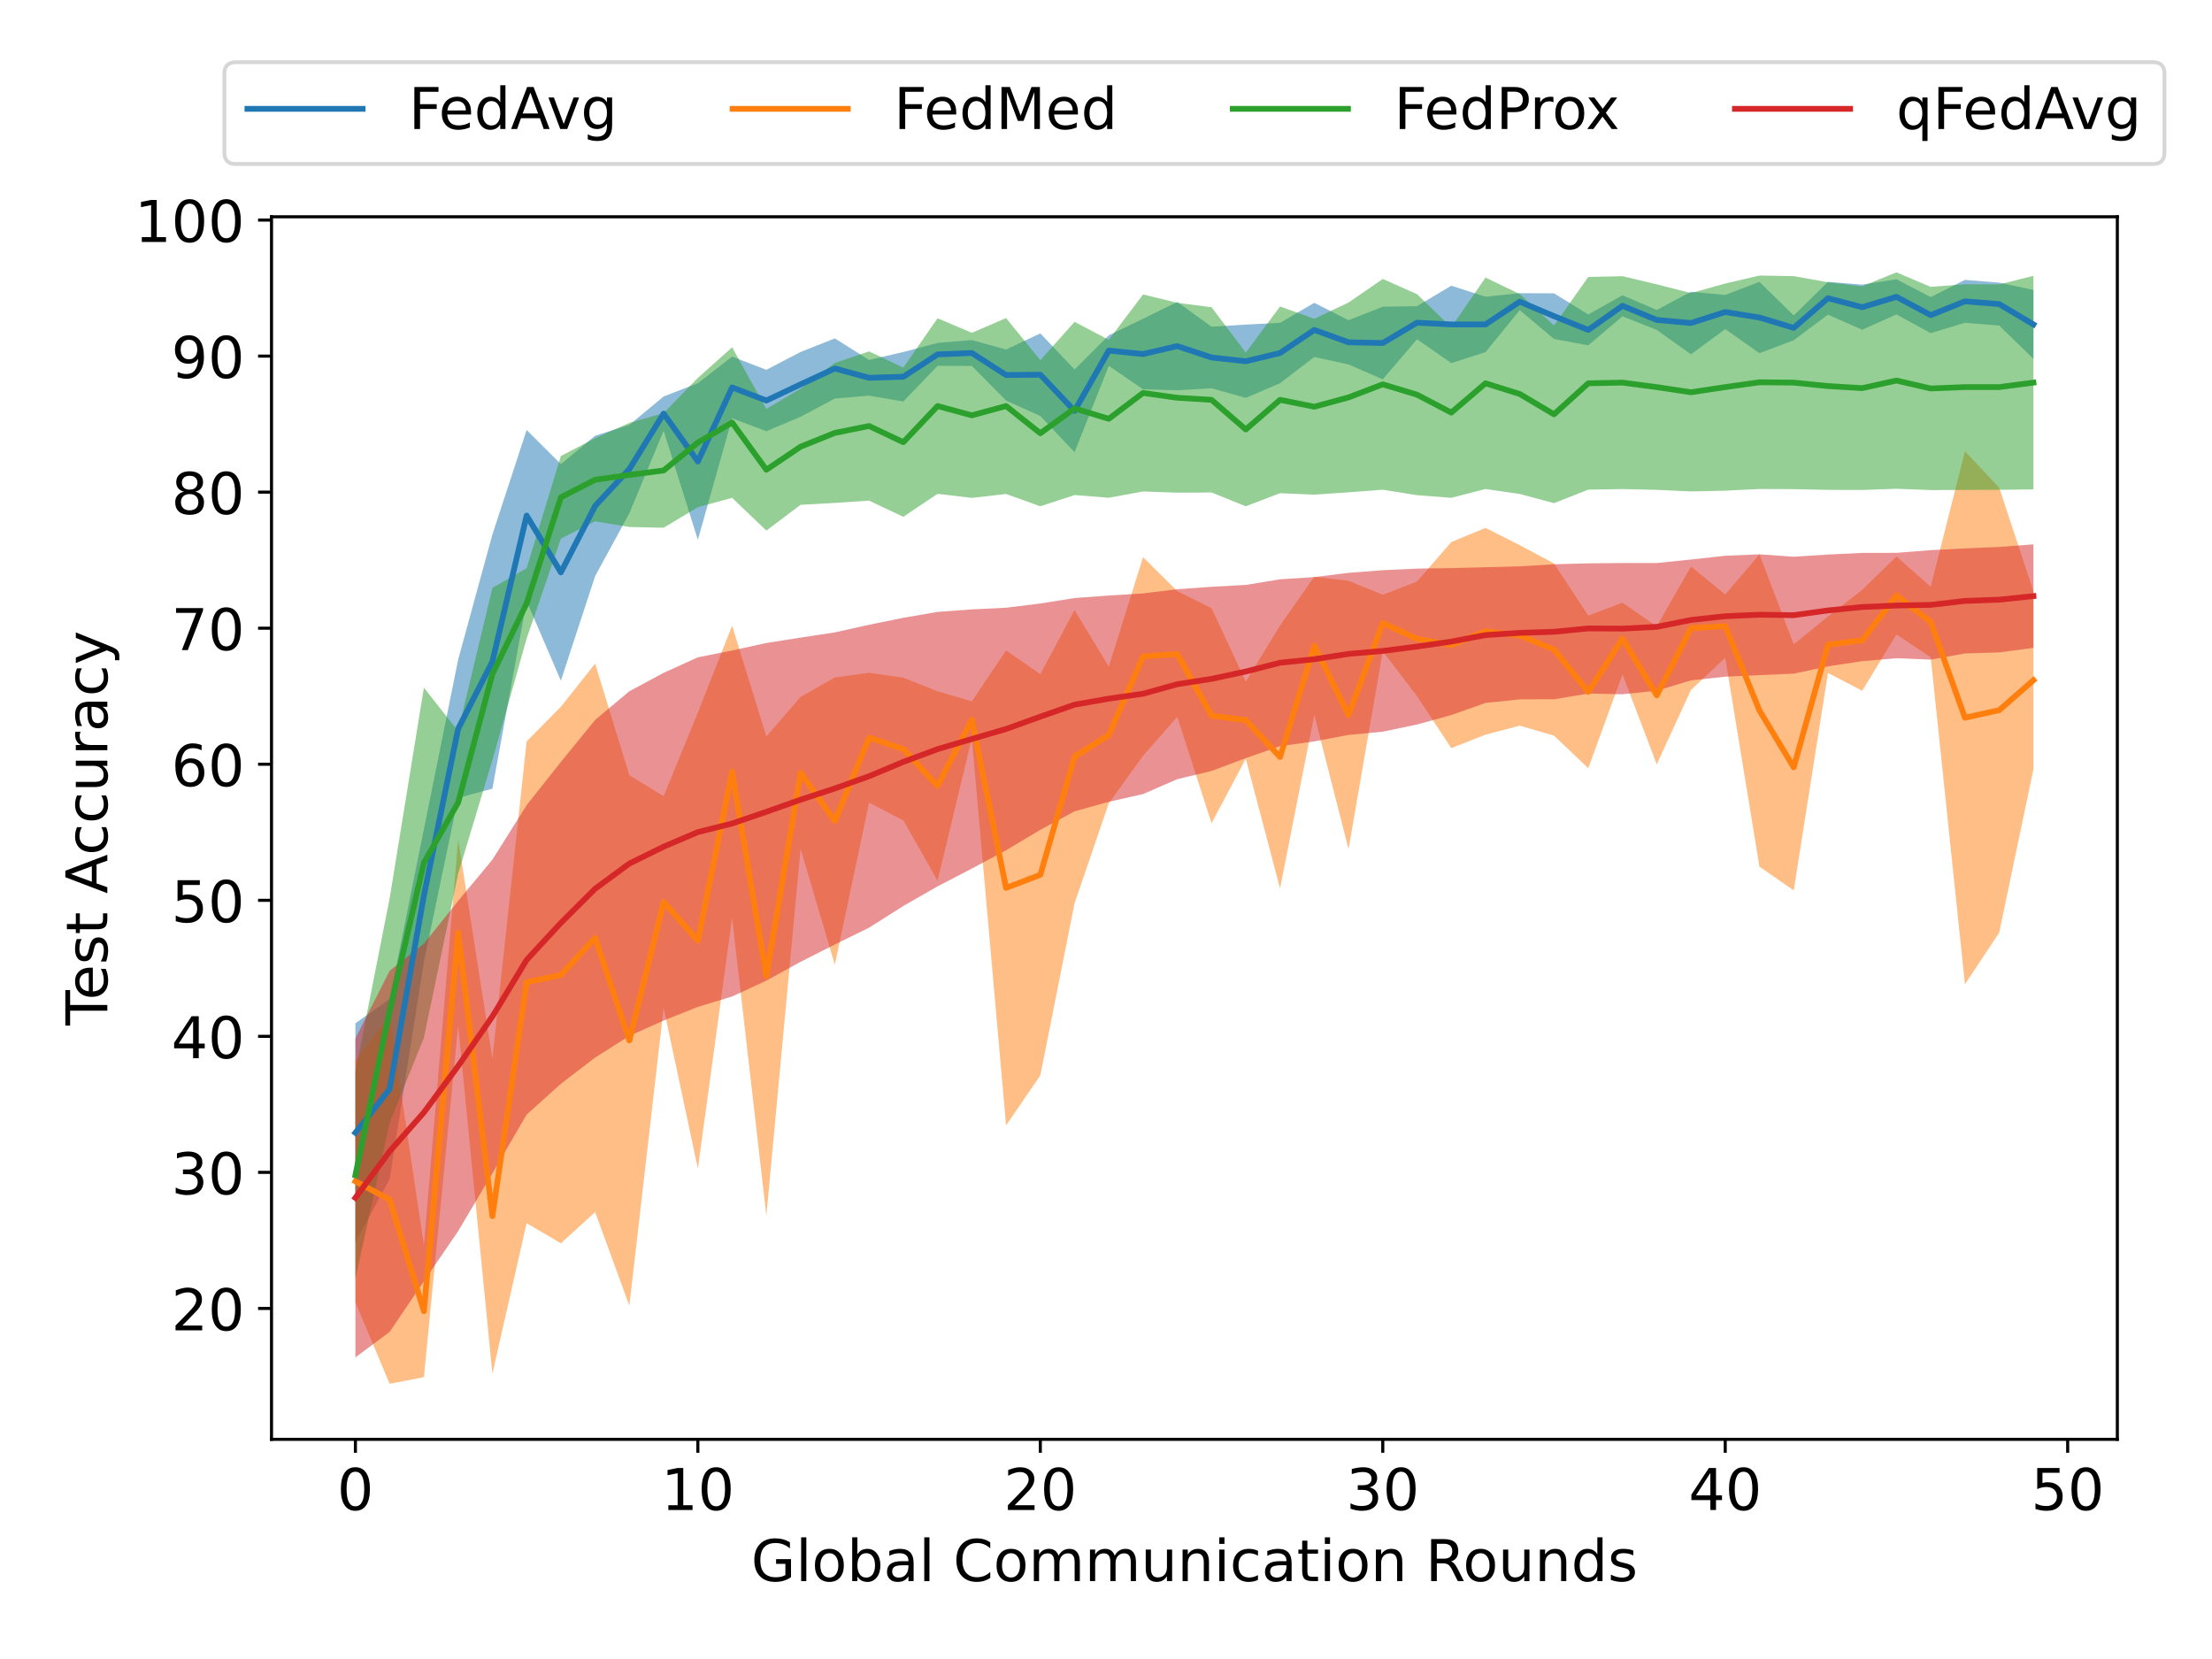 <?xml version="1.0" encoding="utf-8" standalone="no"?>
<!DOCTYPE svg PUBLIC "-//W3C//DTD SVG 1.1//EN"
  "http://www.w3.org/Graphics/SVG/1.1/DTD/svg11.dtd">
<!-- Created with matplotlib (https://matplotlib.org/) -->
<svg height="432pt" version="1.1" viewBox="0 0 576 432" width="576pt" xmlns="http://www.w3.org/2000/svg" xmlns:xlink="http://www.w3.org/1999/xlink">
 <defs>
  <style type="text/css">
*{stroke-linecap:butt;stroke-linejoin:round;}
  </style>
 </defs>
 <g id="figure_1">
  <g id="patch_1">
   <path d="M 0 432 
L 576 432 
L 576 0 
L 0 0 
z
" style="fill:#ffffff;"/>
  </g>
  <g id="axes_1">
   <g id="patch_2">
    <path d="M 70.7 374.8 
L 551.35 374.8 
L 551.35 56.448 
L 70.7 56.448 
z
" style="fill:#ffffff;"/>
   </g>
   <g id="PolyCollection_1">
    <path clip-path="url(#pb32985b44e)" d="M 92.548 266.452 
L 92.548 323.493 
L 101.465 307.031 
L 110.383 250.454 
L 119.3 207.761 
L 128.217 205.367 
L 137.135 156.531 
L 146.052 177.245 
L 154.97 150.021 
L 163.887 133.65 
L 172.805 112.167 
L 181.722 140.565 
L 190.64 108.922 
L 199.557 112.29 
L 208.474 108.517 
L 217.392 103.792 
L 226.309 103.025 
L 235.227 104.557 
L 244.144 95.266 
L 253.062 95.292 
L 261.979 104.305 
L 270.897 108.33 
L 279.814 117.762 
L 288.731 95.267 
L 297.649 101.376 
L 306.566 101.623 
L 315.484 101.099 
L 324.401 103.619 
L 333.319 99.782 
L 342.236 92.969 
L 351.153 94.896 
L 360.071 98.783 
L 368.988 88.334 
L 377.906 94.549 
L 386.823 91.693 
L 395.741 80.764 
L 404.658 88.261 
L 413.576 89.936 
L 422.493 82.373 
L 431.41 85.909 
L 440.328 92.265 
L 449.245 85.701 
L 458.163 91.97 
L 467.08 88.601 
L 475.998 81.929 
L 484.915 85.87 
L 493.833 81.879 
L 502.75 86.744 
L 511.667 84.056 
L 520.585 84.773 
L 529.502 93.452 
L 529.502 75.5 
L 529.502 75.5 
L 520.585 73.595 
L 511.667 72.877 
L 502.75 77.364 
L 493.833 72.722 
L 484.915 74.113 
L 475.998 73.39 
L 467.08 82.144 
L 458.163 73.393 
L 449.245 76.793 
L 440.328 75.969 
L 431.41 80.71 
L 422.493 76.891 
L 413.576 81.886 
L 404.658 76.385 
L 395.741 76.348 
L 386.823 77.258 
L 377.906 74.402 
L 368.988 79.72 
L 360.071 79.854 
L 351.153 83.383 
L 342.236 78.852 
L 333.319 84.058 
L 324.401 84.526 
L 315.484 85.072 
L 306.566 78.628 
L 297.649 83.001 
L 288.731 87.317 
L 279.814 96.212 
L 270.897 86.81 
L 261.979 91.014 
L 253.062 88.547 
L 244.144 89.29 
L 235.227 91.659 
L 226.309 93.729 
L 217.392 88.119 
L 208.474 91.646 
L 199.557 96.303 
L 190.64 92.854 
L 181.722 99.778 
L 172.805 103.242 
L 163.887 110.639 
L 154.97 113.461 
L 146.052 120.856 
L 137.135 111.973 
L 128.217 139.193 
L 119.3 171.776 
L 110.383 215.902 
L 101.465 260.133 
L 92.548 266.452 
z
" style="fill:#1f77b4;fill-opacity:0.5;"/>
   </g>
   <g id="PolyCollection_2">
    <path clip-path="url(#pb32985b44e)" d="M 92.548 276.074 
L 92.548 339.163 
L 101.465 360.329 
L 110.383 358.611 
L 119.3 267.165 
L 128.217 357.716 
L 137.135 318.505 
L 146.052 323.752 
L 154.97 315.621 
L 163.887 339.998 
L 172.805 262.442 
L 181.722 304.299 
L 190.64 239.021 
L 199.557 316.553 
L 208.474 221.045 
L 217.392 251.204 
L 226.309 209.022 
L 235.227 213.64 
L 244.144 229.311 
L 253.062 192.245 
L 261.979 293.05 
L 270.897 280.037 
L 279.814 235.195 
L 288.731 209.174 
L 297.649 196.796 
L 306.566 186.673 
L 315.484 214.362 
L 324.401 197.572 
L 333.319 231.359 
L 342.236 186.14 
L 351.153 221.121 
L 360.071 169.598 
L 368.988 181.286 
L 377.906 194.807 
L 386.823 191.305 
L 395.741 188.96 
L 404.658 191.56 
L 413.576 200.042 
L 422.493 175.6 
L 431.41 199.036 
L 440.328 179.649 
L 449.245 171.288 
L 458.163 225.686 
L 467.08 231.854 
L 475.998 175.241 
L 484.915 179.861 
L 493.833 165.215 
L 502.75 171.154 
L 511.667 256.294 
L 520.585 242.866 
L 529.502 200.283 
L 529.502 153.963 
L 529.502 153.963 
L 520.585 126.985 
L 511.667 117.504 
L 502.75 152.777 
L 493.833 144.905 
L 484.915 153.578 
L 475.998 160.53 
L 467.08 167.773 
L 458.163 144.345 
L 449.245 154.796 
L 440.328 147.511 
L 431.41 163.102 
L 422.493 156.941 
L 413.576 160.303 
L 404.658 146.721 
L 395.741 141.967 
L 386.823 137.47 
L 377.906 141.143 
L 368.988 151.435 
L 360.071 154.872 
L 351.153 151.242 
L 342.236 150.169 
L 333.319 162.887 
L 324.401 177.481 
L 315.484 158.359 
L 306.566 153.94 
L 297.649 145.073 
L 288.731 173.592 
L 279.814 158.872 
L 270.897 175.556 
L 261.979 169.359 
L 253.062 182.629 
L 244.144 180.003 
L 235.227 176.481 
L 226.309 175.179 
L 217.392 176.406 
L 208.474 181.452 
L 199.557 191.777 
L 190.64 162.939 
L 181.722 185.554 
L 172.805 207.321 
L 163.887 201.875 
L 154.97 172.798 
L 146.052 184.039 
L 137.135 193.053 
L 128.217 275.638 
L 119.3 218.563 
L 110.383 324.25 
L 101.465 264.414 
L 92.548 276.074 
z
" style="fill:#ff7f0e;fill-opacity:0.5;"/>
   </g>
   <g id="PolyCollection_3">
    <path clip-path="url(#pb32985b44e)" d="M 92.548 279.095 
L 92.548 332.913 
L 101.465 292.357 
L 110.383 270.241 
L 119.3 227.541 
L 128.217 197.939 
L 137.135 166.28 
L 146.052 140.254 
L 154.97 135.756 
L 163.887 137.221 
L 172.805 137.429 
L 181.722 132.073 
L 190.64 129.634 
L 199.557 138.166 
L 208.474 131.447 
L 217.392 130.962 
L 226.309 130.366 
L 235.227 134.566 
L 244.144 128.592 
L 253.062 129.644 
L 261.979 128.634 
L 270.897 131.835 
L 279.814 128.909 
L 288.731 129.611 
L 297.649 127.979 
L 306.566 128.295 
L 315.484 128.237 
L 324.401 131.832 
L 333.319 128.427 
L 342.236 128.803 
L 351.153 128.2 
L 360.071 127.52 
L 368.988 128.941 
L 377.906 129.633 
L 386.823 127.335 
L 395.741 128.63 
L 404.658 131.02 
L 413.576 127.501 
L 422.493 127.347 
L 431.41 127.558 
L 440.328 127.964 
L 449.245 127.771 
L 458.163 127.332 
L 467.08 127.366 
L 475.998 127.564 
L 484.915 127.591 
L 493.833 127.271 
L 502.75 127.609 
L 511.667 127.585 
L 520.585 127.543 
L 529.502 127.435 
L 529.502 71.83 
L 529.502 71.83 
L 520.585 74.054 
L 511.667 74.012 
L 502.75 74.706 
L 493.833 70.919 
L 484.915 74.545 
L 475.998 73.496 
L 467.08 71.9 
L 458.163 71.754 
L 449.245 73.827 
L 440.328 76.324 
L 431.41 74.039 
L 422.493 71.919 
L 413.576 72.123 
L 404.658 84.748 
L 395.741 76.555 
L 386.823 72.289 
L 377.906 85.238 
L 368.988 76.603 
L 360.071 72.643 
L 351.153 78.779 
L 342.236 83.019 
L 333.319 79.808 
L 324.401 91.829 
L 315.484 79.997 
L 306.566 78.863 
L 297.649 76.668 
L 288.731 88.489 
L 279.814 83.809 
L 270.897 93.799 
L 261.979 82.829 
L 253.062 86.662 
L 244.144 82.871 
L 235.227 95.732 
L 226.309 91.501 
L 217.392 94.493 
L 208.474 101.183 
L 199.557 106.482 
L 190.64 90.439 
L 181.722 98.403 
L 172.805 107.577 
L 163.887 110.118 
L 154.97 114.094 
L 146.052 118.744 
L 137.135 147.965 
L 128.217 153.078 
L 119.3 190.383 
L 110.383 179.074 
L 101.465 233.91 
L 92.548 279.095 
z
" style="fill:#2ca02c;fill-opacity:0.5;"/>
   </g>
   <g id="PolyCollection_4">
    <path clip-path="url(#pb32985b44e)" d="M 92.548 270.38 
L 92.548 353.457 
L 101.465 346.814 
L 110.383 333.65 
L 119.3 320.576 
L 128.217 305.523 
L 137.135 290.243 
L 146.052 282.221 
L 154.97 275.385 
L 163.887 269.743 
L 172.805 265.744 
L 181.722 262.191 
L 190.64 259.485 
L 199.557 255.352 
L 208.474 250.448 
L 217.392 245.941 
L 226.309 241.565 
L 235.227 235.906 
L 244.144 230.801 
L 253.062 226.179 
L 261.979 221.399 
L 270.897 216.078 
L 279.814 211.264 
L 288.731 208.784 
L 297.649 206.769 
L 306.566 202.894 
L 315.484 200.751 
L 324.401 197.407 
L 333.319 194.298 
L 342.236 193.056 
L 351.153 191.37 
L 360.071 190.527 
L 368.988 188.66 
L 377.906 186.195 
L 386.823 183.037 
L 395.741 182.108 
L 404.658 182.094 
L 413.576 180.595 
L 422.493 180.783 
L 431.41 179.852 
L 440.328 177.161 
L 449.245 176.213 
L 458.163 175.799 
L 467.08 175.41 
L 475.998 173.519 
L 484.915 172.158 
L 493.833 171.398 
L 502.75 171.761 
L 511.667 170.151 
L 520.585 169.88 
L 529.502 168.708 
L 529.502 141.745 
L 529.502 141.745 
L 520.585 142.429 
L 511.667 142.81 
L 502.75 143.255 
L 493.833 143.958 
L 484.915 143.977 
L 475.998 144.402 
L 467.08 144.977 
L 458.163 144.346 
L 449.245 144.712 
L 440.328 145.705 
L 431.41 146.613 
L 422.493 146.604 
L 413.576 146.693 
L 404.658 146.937 
L 395.741 147.475 
L 386.823 147.708 
L 377.906 147.937 
L 368.988 148.065 
L 360.071 148.479 
L 351.153 149.167 
L 342.236 150.273 
L 333.319 150.845 
L 324.401 152.312 
L 315.484 152.795 
L 306.566 153.43 
L 297.649 154.528 
L 288.731 155.064 
L 279.814 155.73 
L 270.897 157.15 
L 261.979 158.249 
L 253.062 158.684 
L 244.144 159.334 
L 235.227 160.875 
L 226.309 162.684 
L 217.392 164.67 
L 208.474 166.03 
L 199.557 167.431 
L 190.64 169.392 
L 181.722 171.164 
L 172.805 175.206 
L 163.887 179.993 
L 154.97 187.473 
L 146.052 198.407 
L 137.135 209.671 
L 128.217 223.866 
L 119.3 234.59 
L 110.383 245.705 
L 101.465 252.791 
L 92.548 270.38 
z
" style="fill:#d62728;fill-opacity:0.5;"/>
   </g>
   <g id="matplotlib.axis_1">
    <g id="xtick_1">
     <g id="line2d_1">
      <defs>
       <path d="M 0 0 
L 0 3.5 
" id="m20eb59ea09" style="stroke:#000000;stroke-width:0.8;"/>
      </defs>
      <g>
       <use style="stroke:#000000;stroke-width:0.8;" x="92.548" xlink:href="#m20eb59ea09" y="374.8"/>
      </g>
     </g>
     <g id="text_1">
      <!-- 0 -->
      <defs>
       <path d="M 31.781 66.406 
Q 24.172 66.406 20.328 58.906 
Q 16.5 51.422 16.5 36.375 
Q 16.5 21.391 20.328 13.891 
Q 24.172 6.391 31.781 6.391 
Q 39.453 6.391 43.281 13.891 
Q 47.125 21.391 47.125 36.375 
Q 47.125 51.422 43.281 58.906 
Q 39.453 66.406 31.781 66.406 
z
M 31.781 74.219 
Q 44.047 74.219 50.516 64.516 
Q 56.984 54.828 56.984 36.375 
Q 56.984 17.969 50.516 8.266 
Q 44.047 -1.422 31.781 -1.422 
Q 19.531 -1.422 13.062 8.266 
Q 6.594 17.969 6.594 36.375 
Q 6.594 54.828 13.062 64.516 
Q 19.531 74.219 31.781 74.219 
z
" id="DejaVuSans-48"/>
      </defs>
      <g transform="translate(87.776 393.198)scale(0.15 -0.15)">
       <use xlink:href="#DejaVuSans-48"/>
      </g>
     </g>
    </g>
    <g id="xtick_2">
     <g id="line2d_2">
      <g>
       <use style="stroke:#000000;stroke-width:0.8;" x="181.722" xlink:href="#m20eb59ea09" y="374.8"/>
      </g>
     </g>
     <g id="text_2">
      <!-- 10 -->
      <defs>
       <path d="M 12.406 8.297 
L 28.516 8.297 
L 28.516 63.922 
L 10.984 60.406 
L 10.984 69.391 
L 28.422 72.906 
L 38.281 72.906 
L 38.281 8.297 
L 54.391 8.297 
L 54.391 0 
L 12.406 0 
z
" id="DejaVuSans-49"/>
      </defs>
      <g transform="translate(172.178 393.198)scale(0.15 -0.15)">
       <use xlink:href="#DejaVuSans-49"/>
       <use x="63.623" xlink:href="#DejaVuSans-48"/>
      </g>
     </g>
    </g>
    <g id="xtick_3">
     <g id="line2d_3">
      <g>
       <use style="stroke:#000000;stroke-width:0.8;" x="270.897" xlink:href="#m20eb59ea09" y="374.8"/>
      </g>
     </g>
     <g id="text_3">
      <!-- 20 -->
      <defs>
       <path d="M 19.188 8.297 
L 53.609 8.297 
L 53.609 0 
L 7.328 0 
L 7.328 8.297 
Q 12.938 14.109 22.625 23.891 
Q 32.328 33.688 34.812 36.531 
Q 39.547 41.844 41.422 45.531 
Q 43.312 49.219 43.312 52.781 
Q 43.312 58.594 39.234 62.25 
Q 35.156 65.922 28.609 65.922 
Q 23.969 65.922 18.812 64.312 
Q 13.672 62.703 7.812 59.422 
L 7.812 69.391 
Q 13.766 71.781 18.938 73 
Q 24.125 74.219 28.422 74.219 
Q 39.75 74.219 46.484 68.547 
Q 53.219 62.891 53.219 53.422 
Q 53.219 48.922 51.531 44.891 
Q 49.859 40.875 45.406 35.406 
Q 44.188 33.984 37.641 27.219 
Q 31.109 20.453 19.188 8.297 
z
" id="DejaVuSans-50"/>
      </defs>
      <g transform="translate(261.353 393.198)scale(0.15 -0.15)">
       <use xlink:href="#DejaVuSans-50"/>
       <use x="63.623" xlink:href="#DejaVuSans-48"/>
      </g>
     </g>
    </g>
    <g id="xtick_4">
     <g id="line2d_4">
      <g>
       <use style="stroke:#000000;stroke-width:0.8;" x="360.071" xlink:href="#m20eb59ea09" y="374.8"/>
      </g>
     </g>
     <g id="text_4">
      <!-- 30 -->
      <defs>
       <path d="M 40.578 39.312 
Q 47.656 37.797 51.625 33 
Q 55.609 28.219 55.609 21.188 
Q 55.609 10.406 48.188 4.484 
Q 40.766 -1.422 27.094 -1.422 
Q 22.516 -1.422 17.656 -0.516 
Q 12.797 0.391 7.625 2.203 
L 7.625 11.719 
Q 11.719 9.328 16.594 8.109 
Q 21.484 6.891 26.812 6.891 
Q 36.078 6.891 40.938 10.547 
Q 45.797 14.203 45.797 21.188 
Q 45.797 27.641 41.281 31.266 
Q 36.766 34.906 28.719 34.906 
L 20.219 34.906 
L 20.219 43.016 
L 29.109 43.016 
Q 36.375 43.016 40.234 45.922 
Q 44.094 48.828 44.094 54.297 
Q 44.094 59.906 40.109 62.906 
Q 36.141 65.922 28.719 65.922 
Q 24.656 65.922 20.016 65.031 
Q 15.375 64.156 9.812 62.312 
L 9.812 71.094 
Q 15.438 72.656 20.344 73.438 
Q 25.25 74.219 29.594 74.219 
Q 40.828 74.219 47.359 69.109 
Q 53.906 64.016 53.906 55.328 
Q 53.906 49.266 50.438 45.094 
Q 46.969 40.922 40.578 39.312 
z
" id="DejaVuSans-51"/>
      </defs>
      <g transform="translate(350.527 393.198)scale(0.15 -0.15)">
       <use xlink:href="#DejaVuSans-51"/>
       <use x="63.623" xlink:href="#DejaVuSans-48"/>
      </g>
     </g>
    </g>
    <g id="xtick_5">
     <g id="line2d_5">
      <g>
       <use style="stroke:#000000;stroke-width:0.8;" x="449.245" xlink:href="#m20eb59ea09" y="374.8"/>
      </g>
     </g>
     <g id="text_5">
      <!-- 40 -->
      <defs>
       <path d="M 37.797 64.312 
L 12.891 25.391 
L 37.797 25.391 
z
M 35.203 72.906 
L 47.609 72.906 
L 47.609 25.391 
L 58.016 25.391 
L 58.016 17.188 
L 47.609 17.188 
L 47.609 0 
L 37.797 0 
L 37.797 17.188 
L 4.891 17.188 
L 4.891 26.703 
z
" id="DejaVuSans-52"/>
      </defs>
      <g transform="translate(439.702 393.198)scale(0.15 -0.15)">
       <use xlink:href="#DejaVuSans-52"/>
       <use x="63.623" xlink:href="#DejaVuSans-48"/>
      </g>
     </g>
    </g>
    <g id="xtick_6">
     <g id="line2d_6">
      <g>
       <use style="stroke:#000000;stroke-width:0.8;" x="538.42" xlink:href="#m20eb59ea09" y="374.8"/>
      </g>
     </g>
     <g id="text_6">
      <!-- 50 -->
      <defs>
       <path d="M 10.797 72.906 
L 49.516 72.906 
L 49.516 64.594 
L 19.828 64.594 
L 19.828 46.734 
Q 21.969 47.469 24.109 47.828 
Q 26.266 48.188 28.422 48.188 
Q 40.625 48.188 47.75 41.5 
Q 54.891 34.812 54.891 23.391 
Q 54.891 11.625 47.562 5.094 
Q 40.234 -1.422 26.906 -1.422 
Q 22.312 -1.422 17.547 -0.641 
Q 12.797 0.141 7.719 1.703 
L 7.719 11.625 
Q 12.109 9.234 16.797 8.062 
Q 21.484 6.891 26.703 6.891 
Q 35.156 6.891 40.078 11.328 
Q 45.016 15.766 45.016 23.391 
Q 45.016 31 40.078 35.438 
Q 35.156 39.891 26.703 39.891 
Q 22.75 39.891 18.812 39.016 
Q 14.891 38.141 10.797 36.281 
z
" id="DejaVuSans-53"/>
      </defs>
      <g transform="translate(528.876 393.198)scale(0.15 -0.15)">
       <use xlink:href="#DejaVuSans-53"/>
       <use x="63.623" xlink:href="#DejaVuSans-48"/>
      </g>
     </g>
    </g>
    <g id="text_7">
     <!-- Global Communication Rounds -->
     <defs>
      <path d="M 59.516 10.406 
L 59.516 29.984 
L 43.406 29.984 
L 43.406 38.094 
L 69.281 38.094 
L 69.281 6.781 
Q 63.578 2.734 56.688 0.656 
Q 49.812 -1.422 42 -1.422 
Q 24.906 -1.422 15.25 8.562 
Q 5.609 18.562 5.609 36.375 
Q 5.609 54.25 15.25 64.234 
Q 24.906 74.219 42 74.219 
Q 49.125 74.219 55.547 72.453 
Q 61.969 70.703 67.391 67.281 
L 67.391 56.781 
Q 61.922 61.422 55.766 63.766 
Q 49.609 66.109 42.828 66.109 
Q 29.438 66.109 22.719 58.641 
Q 16.016 51.172 16.016 36.375 
Q 16.016 21.625 22.719 14.156 
Q 29.438 6.688 42.828 6.688 
Q 48.047 6.688 52.141 7.594 
Q 56.25 8.5 59.516 10.406 
z
" id="DejaVuSans-71"/>
      <path d="M 9.422 75.984 
L 18.406 75.984 
L 18.406 0 
L 9.422 0 
z
" id="DejaVuSans-108"/>
      <path d="M 30.609 48.391 
Q 23.391 48.391 19.188 42.75 
Q 14.984 37.109 14.984 27.297 
Q 14.984 17.484 19.156 11.844 
Q 23.344 6.203 30.609 6.203 
Q 37.797 6.203 41.984 11.859 
Q 46.188 17.531 46.188 27.297 
Q 46.188 37.016 41.984 42.703 
Q 37.797 48.391 30.609 48.391 
z
M 30.609 56 
Q 42.328 56 49.016 48.375 
Q 55.719 40.766 55.719 27.297 
Q 55.719 13.875 49.016 6.219 
Q 42.328 -1.422 30.609 -1.422 
Q 18.844 -1.422 12.172 6.219 
Q 5.516 13.875 5.516 27.297 
Q 5.516 40.766 12.172 48.375 
Q 18.844 56 30.609 56 
z
" id="DejaVuSans-111"/>
      <path d="M 48.688 27.297 
Q 48.688 37.203 44.609 42.844 
Q 40.531 48.484 33.406 48.484 
Q 26.266 48.484 22.188 42.844 
Q 18.109 37.203 18.109 27.297 
Q 18.109 17.391 22.188 11.75 
Q 26.266 6.109 33.406 6.109 
Q 40.531 6.109 44.609 11.75 
Q 48.688 17.391 48.688 27.297 
z
M 18.109 46.391 
Q 20.953 51.266 25.266 53.625 
Q 29.594 56 35.594 56 
Q 45.562 56 51.781 48.094 
Q 58.016 40.188 58.016 27.297 
Q 58.016 14.406 51.781 6.484 
Q 45.562 -1.422 35.594 -1.422 
Q 29.594 -1.422 25.266 0.953 
Q 20.953 3.328 18.109 8.203 
L 18.109 0 
L 9.078 0 
L 9.078 75.984 
L 18.109 75.984 
z
" id="DejaVuSans-98"/>
      <path d="M 34.281 27.484 
Q 23.391 27.484 19.188 25 
Q 14.984 22.516 14.984 16.5 
Q 14.984 11.719 18.141 8.906 
Q 21.297 6.109 26.703 6.109 
Q 34.188 6.109 38.703 11.406 
Q 43.219 16.703 43.219 25.484 
L 43.219 27.484 
z
M 52.203 31.203 
L 52.203 0 
L 43.219 0 
L 43.219 8.297 
Q 40.141 3.328 35.547 0.953 
Q 30.953 -1.422 24.312 -1.422 
Q 15.922 -1.422 10.953 3.297 
Q 6 8.016 6 15.922 
Q 6 25.141 12.172 29.828 
Q 18.359 34.516 30.609 34.516 
L 43.219 34.516 
L 43.219 35.406 
Q 43.219 41.609 39.141 45 
Q 35.062 48.391 27.688 48.391 
Q 23 48.391 18.547 47.266 
Q 14.109 46.141 10.016 43.891 
L 10.016 52.203 
Q 14.938 54.109 19.578 55.047 
Q 24.219 56 28.609 56 
Q 40.484 56 46.344 49.844 
Q 52.203 43.703 52.203 31.203 
z
" id="DejaVuSans-97"/>
      <path id="DejaVuSans-32"/>
      <path d="M 64.406 67.281 
L 64.406 56.891 
Q 59.422 61.531 53.781 63.812 
Q 48.141 66.109 41.797 66.109 
Q 29.297 66.109 22.656 58.469 
Q 16.016 50.828 16.016 36.375 
Q 16.016 21.969 22.656 14.328 
Q 29.297 6.688 41.797 6.688 
Q 48.141 6.688 53.781 8.984 
Q 59.422 11.281 64.406 15.922 
L 64.406 5.609 
Q 59.234 2.094 53.438 0.328 
Q 47.656 -1.422 41.219 -1.422 
Q 24.656 -1.422 15.125 8.703 
Q 5.609 18.844 5.609 36.375 
Q 5.609 53.953 15.125 64.078 
Q 24.656 74.219 41.219 74.219 
Q 47.75 74.219 53.531 72.484 
Q 59.328 70.75 64.406 67.281 
z
" id="DejaVuSans-67"/>
      <path d="M 52 44.188 
Q 55.375 50.25 60.062 53.125 
Q 64.75 56 71.094 56 
Q 79.641 56 84.281 50.016 
Q 88.922 44.047 88.922 33.016 
L 88.922 0 
L 79.891 0 
L 79.891 32.719 
Q 79.891 40.578 77.094 44.375 
Q 74.312 48.188 68.609 48.188 
Q 61.625 48.188 57.562 43.547 
Q 53.516 38.922 53.516 30.906 
L 53.516 0 
L 44.484 0 
L 44.484 32.719 
Q 44.484 40.625 41.703 44.406 
Q 38.922 48.188 33.109 48.188 
Q 26.219 48.188 22.156 43.531 
Q 18.109 38.875 18.109 30.906 
L 18.109 0 
L 9.078 0 
L 9.078 54.688 
L 18.109 54.688 
L 18.109 46.188 
Q 21.188 51.219 25.484 53.609 
Q 29.781 56 35.688 56 
Q 41.656 56 45.828 52.969 
Q 50 49.953 52 44.188 
z
" id="DejaVuSans-109"/>
      <path d="M 8.5 21.578 
L 8.5 54.688 
L 17.484 54.688 
L 17.484 21.922 
Q 17.484 14.156 20.5 10.266 
Q 23.531 6.391 29.594 6.391 
Q 36.859 6.391 41.078 11.031 
Q 45.312 15.672 45.312 23.688 
L 45.312 54.688 
L 54.297 54.688 
L 54.297 0 
L 45.312 0 
L 45.312 8.406 
Q 42.047 3.422 37.719 1 
Q 33.406 -1.422 27.688 -1.422 
Q 18.266 -1.422 13.375 4.438 
Q 8.5 10.297 8.5 21.578 
z
M 31.109 56 
z
" id="DejaVuSans-117"/>
      <path d="M 54.891 33.016 
L 54.891 0 
L 45.906 0 
L 45.906 32.719 
Q 45.906 40.484 42.875 44.328 
Q 39.844 48.188 33.797 48.188 
Q 26.516 48.188 22.312 43.547 
Q 18.109 38.922 18.109 30.906 
L 18.109 0 
L 9.078 0 
L 9.078 54.688 
L 18.109 54.688 
L 18.109 46.188 
Q 21.344 51.125 25.703 53.562 
Q 30.078 56 35.797 56 
Q 45.219 56 50.047 50.172 
Q 54.891 44.344 54.891 33.016 
z
" id="DejaVuSans-110"/>
      <path d="M 9.422 54.688 
L 18.406 54.688 
L 18.406 0 
L 9.422 0 
z
M 9.422 75.984 
L 18.406 75.984 
L 18.406 64.594 
L 9.422 64.594 
z
" id="DejaVuSans-105"/>
      <path d="M 48.781 52.594 
L 48.781 44.188 
Q 44.969 46.297 41.141 47.344 
Q 37.312 48.391 33.406 48.391 
Q 24.656 48.391 19.812 42.844 
Q 14.984 37.312 14.984 27.297 
Q 14.984 17.281 19.812 11.734 
Q 24.656 6.203 33.406 6.203 
Q 37.312 6.203 41.141 7.25 
Q 44.969 8.297 48.781 10.406 
L 48.781 2.094 
Q 45.016 0.344 40.984 -0.531 
Q 36.969 -1.422 32.422 -1.422 
Q 20.062 -1.422 12.781 6.344 
Q 5.516 14.109 5.516 27.297 
Q 5.516 40.672 12.859 48.328 
Q 20.219 56 33.016 56 
Q 37.156 56 41.109 55.141 
Q 45.062 54.297 48.781 52.594 
z
" id="DejaVuSans-99"/>
      <path d="M 18.312 70.219 
L 18.312 54.688 
L 36.812 54.688 
L 36.812 47.703 
L 18.312 47.703 
L 18.312 18.016 
Q 18.312 11.328 20.141 9.422 
Q 21.969 7.516 27.594 7.516 
L 36.812 7.516 
L 36.812 0 
L 27.594 0 
Q 17.188 0 13.234 3.875 
Q 9.281 7.766 9.281 18.016 
L 9.281 47.703 
L 2.688 47.703 
L 2.688 54.688 
L 9.281 54.688 
L 9.281 70.219 
z
" id="DejaVuSans-116"/>
      <path d="M 44.391 34.188 
Q 47.562 33.109 50.562 29.594 
Q 53.562 26.078 56.594 19.922 
L 66.609 0 
L 56 0 
L 46.688 18.703 
Q 43.062 26.031 39.672 28.422 
Q 36.281 30.812 30.422 30.812 
L 19.672 30.812 
L 19.672 0 
L 9.812 0 
L 9.812 72.906 
L 32.078 72.906 
Q 44.578 72.906 50.734 67.672 
Q 56.891 62.453 56.891 51.906 
Q 56.891 45.016 53.688 40.469 
Q 50.484 35.938 44.391 34.188 
z
M 19.672 64.797 
L 19.672 38.922 
L 32.078 38.922 
Q 39.203 38.922 42.844 42.219 
Q 46.484 45.516 46.484 51.906 
Q 46.484 58.297 42.844 61.547 
Q 39.203 64.797 32.078 64.797 
z
" id="DejaVuSans-82"/>
      <path d="M 45.406 46.391 
L 45.406 75.984 
L 54.391 75.984 
L 54.391 0 
L 45.406 0 
L 45.406 8.203 
Q 42.578 3.328 38.25 0.953 
Q 33.938 -1.422 27.875 -1.422 
Q 17.969 -1.422 11.734 6.484 
Q 5.516 14.406 5.516 27.297 
Q 5.516 40.188 11.734 48.094 
Q 17.969 56 27.875 56 
Q 33.938 56 38.25 53.625 
Q 42.578 51.266 45.406 46.391 
z
M 14.797 27.297 
Q 14.797 17.391 18.875 11.75 
Q 22.953 6.109 30.078 6.109 
Q 37.203 6.109 41.297 11.75 
Q 45.406 17.391 45.406 27.297 
Q 45.406 37.203 41.297 42.844 
Q 37.203 48.484 30.078 48.484 
Q 22.953 48.484 18.875 42.844 
Q 14.797 37.203 14.797 27.297 
z
" id="DejaVuSans-100"/>
      <path d="M 44.281 53.078 
L 44.281 44.578 
Q 40.484 46.531 36.375 47.5 
Q 32.281 48.484 27.875 48.484 
Q 21.188 48.484 17.844 46.438 
Q 14.5 44.391 14.5 40.281 
Q 14.5 37.156 16.891 35.375 
Q 19.281 33.594 26.516 31.984 
L 29.594 31.297 
Q 39.156 29.25 43.188 25.516 
Q 47.219 21.781 47.219 15.094 
Q 47.219 7.469 41.188 3.016 
Q 35.156 -1.422 24.609 -1.422 
Q 20.219 -1.422 15.453 -0.562 
Q 10.688 0.297 5.422 2 
L 5.422 11.281 
Q 10.406 8.688 15.234 7.391 
Q 20.062 6.109 24.812 6.109 
Q 31.156 6.109 34.562 8.281 
Q 37.984 10.453 37.984 14.406 
Q 37.984 18.062 35.516 20.016 
Q 33.062 21.969 24.703 23.781 
L 21.578 24.516 
Q 13.234 26.266 9.516 29.906 
Q 5.812 33.547 5.812 39.891 
Q 5.812 47.609 11.281 51.797 
Q 16.75 56 26.812 56 
Q 31.781 56 36.172 55.266 
Q 40.578 54.547 44.281 53.078 
z
" id="DejaVuSans-115"/>
     </defs>
     <g transform="translate(195.582 411.715)scale(0.15 -0.15)">
      <use xlink:href="#DejaVuSans-71"/>
      <use x="77.49" xlink:href="#DejaVuSans-108"/>
      <use x="105.273" xlink:href="#DejaVuSans-111"/>
      <use x="166.455" xlink:href="#DejaVuSans-98"/>
      <use x="229.932" xlink:href="#DejaVuSans-97"/>
      <use x="291.211" xlink:href="#DejaVuSans-108"/>
      <use x="318.994" xlink:href="#DejaVuSans-32"/>
      <use x="350.781" xlink:href="#DejaVuSans-67"/>
      <use x="420.605" xlink:href="#DejaVuSans-111"/>
      <use x="481.787" xlink:href="#DejaVuSans-109"/>
      <use x="579.199" xlink:href="#DejaVuSans-109"/>
      <use x="676.611" xlink:href="#DejaVuSans-117"/>
      <use x="739.99" xlink:href="#DejaVuSans-110"/>
      <use x="803.369" xlink:href="#DejaVuSans-105"/>
      <use x="831.152" xlink:href="#DejaVuSans-99"/>
      <use x="886.133" xlink:href="#DejaVuSans-97"/>
      <use x="947.412" xlink:href="#DejaVuSans-116"/>
      <use x="986.621" xlink:href="#DejaVuSans-105"/>
      <use x="1014.404" xlink:href="#DejaVuSans-111"/>
      <use x="1075.586" xlink:href="#DejaVuSans-110"/>
      <use x="1138.965" xlink:href="#DejaVuSans-32"/>
      <use x="1170.752" xlink:href="#DejaVuSans-82"/>
      <use x="1235.734" xlink:href="#DejaVuSans-111"/>
      <use x="1296.916" xlink:href="#DejaVuSans-117"/>
      <use x="1360.295" xlink:href="#DejaVuSans-110"/>
      <use x="1423.674" xlink:href="#DejaVuSans-100"/>
      <use x="1487.15" xlink:href="#DejaVuSans-115"/>
     </g>
    </g>
   </g>
   <g id="matplotlib.axis_2">
    <g id="ytick_1">
     <g id="line2d_7">
      <defs>
       <path d="M 0 0 
L -3.5 0 
" id="m42c178076d" style="stroke:#000000;stroke-width:0.8;"/>
      </defs>
      <g>
       <use style="stroke:#000000;stroke-width:0.8;" x="70.7" xlink:href="#m42c178076d" y="340.713"/>
      </g>
     </g>
     <g id="text_8">
      <!-- 20 -->
      <g transform="translate(44.612 346.412)scale(0.15 -0.15)">
       <use xlink:href="#DejaVuSans-50"/>
       <use x="63.623" xlink:href="#DejaVuSans-48"/>
      </g>
     </g>
    </g>
    <g id="ytick_2">
     <g id="line2d_8">
      <g>
       <use style="stroke:#000000;stroke-width:0.8;" x="70.7" xlink:href="#m42c178076d" y="305.287"/>
      </g>
     </g>
     <g id="text_9">
      <!-- 30 -->
      <g transform="translate(44.612 310.985)scale(0.15 -0.15)">
       <use xlink:href="#DejaVuSans-51"/>
       <use x="63.623" xlink:href="#DejaVuSans-48"/>
      </g>
     </g>
    </g>
    <g id="ytick_3">
     <g id="line2d_9">
      <g>
       <use style="stroke:#000000;stroke-width:0.8;" x="70.7" xlink:href="#m42c178076d" y="269.86"/>
      </g>
     </g>
     <g id="text_10">
      <!-- 40 -->
      <g transform="translate(44.612 275.559)scale(0.15 -0.15)">
       <use xlink:href="#DejaVuSans-52"/>
       <use x="63.623" xlink:href="#DejaVuSans-48"/>
      </g>
     </g>
    </g>
    <g id="ytick_4">
     <g id="line2d_10">
      <g>
       <use style="stroke:#000000;stroke-width:0.8;" x="70.7" xlink:href="#m42c178076d" y="234.433"/>
      </g>
     </g>
     <g id="text_11">
      <!-- 50 -->
      <g transform="translate(44.612 240.132)scale(0.15 -0.15)">
       <use xlink:href="#DejaVuSans-53"/>
       <use x="63.623" xlink:href="#DejaVuSans-48"/>
      </g>
     </g>
    </g>
    <g id="ytick_5">
     <g id="line2d_11">
      <g>
       <use style="stroke:#000000;stroke-width:0.8;" x="70.7" xlink:href="#m42c178076d" y="199.007"/>
      </g>
     </g>
     <g id="text_12">
      <!-- 60 -->
      <defs>
       <path d="M 33.016 40.375 
Q 26.375 40.375 22.484 35.828 
Q 18.609 31.297 18.609 23.391 
Q 18.609 15.531 22.484 10.953 
Q 26.375 6.391 33.016 6.391 
Q 39.656 6.391 43.531 10.953 
Q 47.406 15.531 47.406 23.391 
Q 47.406 31.297 43.531 35.828 
Q 39.656 40.375 33.016 40.375 
z
M 52.594 71.297 
L 52.594 62.312 
Q 48.875 64.062 45.094 64.984 
Q 41.312 65.922 37.594 65.922 
Q 27.828 65.922 22.672 59.328 
Q 17.531 52.734 16.797 39.406 
Q 19.672 43.656 24.016 45.922 
Q 28.375 48.188 33.594 48.188 
Q 44.578 48.188 50.953 41.516 
Q 57.328 34.859 57.328 23.391 
Q 57.328 12.156 50.688 5.359 
Q 44.047 -1.422 33.016 -1.422 
Q 20.359 -1.422 13.672 8.266 
Q 6.984 17.969 6.984 36.375 
Q 6.984 53.656 15.188 63.938 
Q 23.391 74.219 37.203 74.219 
Q 40.922 74.219 44.703 73.484 
Q 48.484 72.75 52.594 71.297 
z
" id="DejaVuSans-54"/>
      </defs>
      <g transform="translate(44.612 204.705)scale(0.15 -0.15)">
       <use xlink:href="#DejaVuSans-54"/>
       <use x="63.623" xlink:href="#DejaVuSans-48"/>
      </g>
     </g>
    </g>
    <g id="ytick_6">
     <g id="line2d_12">
      <g>
       <use style="stroke:#000000;stroke-width:0.8;" x="70.7" xlink:href="#m42c178076d" y="163.58"/>
      </g>
     </g>
     <g id="text_13">
      <!-- 70 -->
      <defs>
       <path d="M 8.203 72.906 
L 55.078 72.906 
L 55.078 68.703 
L 28.609 0 
L 18.312 0 
L 43.219 64.594 
L 8.203 64.594 
z
" id="DejaVuSans-55"/>
      </defs>
      <g transform="translate(44.612 169.279)scale(0.15 -0.15)">
       <use xlink:href="#DejaVuSans-55"/>
       <use x="63.623" xlink:href="#DejaVuSans-48"/>
      </g>
     </g>
    </g>
    <g id="ytick_7">
     <g id="line2d_13">
      <g>
       <use style="stroke:#000000;stroke-width:0.8;" x="70.7" xlink:href="#m42c178076d" y="128.153"/>
      </g>
     </g>
     <g id="text_14">
      <!-- 80 -->
      <defs>
       <path d="M 31.781 34.625 
Q 24.75 34.625 20.719 30.859 
Q 16.703 27.094 16.703 20.516 
Q 16.703 13.922 20.719 10.156 
Q 24.75 6.391 31.781 6.391 
Q 38.812 6.391 42.859 10.172 
Q 46.922 13.969 46.922 20.516 
Q 46.922 27.094 42.891 30.859 
Q 38.875 34.625 31.781 34.625 
z
M 21.922 38.812 
Q 15.578 40.375 12.031 44.719 
Q 8.5 49.078 8.5 55.328 
Q 8.5 64.062 14.719 69.141 
Q 20.953 74.219 31.781 74.219 
Q 42.672 74.219 48.875 69.141 
Q 55.078 64.062 55.078 55.328 
Q 55.078 49.078 51.531 44.719 
Q 48 40.375 41.703 38.812 
Q 48.828 37.156 52.797 32.312 
Q 56.781 27.484 56.781 20.516 
Q 56.781 9.906 50.312 4.234 
Q 43.844 -1.422 31.781 -1.422 
Q 19.734 -1.422 13.25 4.234 
Q 6.781 9.906 6.781 20.516 
Q 6.781 27.484 10.781 32.312 
Q 14.797 37.156 21.922 38.812 
z
M 18.312 54.391 
Q 18.312 48.734 21.844 45.562 
Q 25.391 42.391 31.781 42.391 
Q 38.141 42.391 41.719 45.562 
Q 45.312 48.734 45.312 54.391 
Q 45.312 60.062 41.719 63.234 
Q 38.141 66.406 31.781 66.406 
Q 25.391 66.406 21.844 63.234 
Q 18.312 60.062 18.312 54.391 
z
" id="DejaVuSans-56"/>
      </defs>
      <g transform="translate(44.612 133.852)scale(0.15 -0.15)">
       <use xlink:href="#DejaVuSans-56"/>
       <use x="63.623" xlink:href="#DejaVuSans-48"/>
      </g>
     </g>
    </g>
    <g id="ytick_8">
     <g id="line2d_14">
      <g>
       <use style="stroke:#000000;stroke-width:0.8;" x="70.7" xlink:href="#m42c178076d" y="92.727"/>
      </g>
     </g>
     <g id="text_15">
      <!-- 90 -->
      <defs>
       <path d="M 10.984 1.516 
L 10.984 10.5 
Q 14.703 8.734 18.5 7.812 
Q 22.312 6.891 25.984 6.891 
Q 35.75 6.891 40.891 13.453 
Q 46.047 20.016 46.781 33.406 
Q 43.953 29.203 39.594 26.953 
Q 35.25 24.703 29.984 24.703 
Q 19.047 24.703 12.672 31.312 
Q 6.297 37.938 6.297 49.422 
Q 6.297 60.641 12.938 67.422 
Q 19.578 74.219 30.609 74.219 
Q 43.266 74.219 49.922 64.516 
Q 56.594 54.828 56.594 36.375 
Q 56.594 19.141 48.406 8.859 
Q 40.234 -1.422 26.422 -1.422 
Q 22.703 -1.422 18.891 -0.688 
Q 15.094 0.047 10.984 1.516 
z
M 30.609 32.422 
Q 37.25 32.422 41.125 36.953 
Q 45.016 41.5 45.016 49.422 
Q 45.016 57.281 41.125 61.844 
Q 37.25 66.406 30.609 66.406 
Q 23.969 66.406 20.094 61.844 
Q 16.219 57.281 16.219 49.422 
Q 16.219 41.5 20.094 36.953 
Q 23.969 32.422 30.609 32.422 
z
" id="DejaVuSans-57"/>
      </defs>
      <g transform="translate(44.612 98.426)scale(0.15 -0.15)">
       <use xlink:href="#DejaVuSans-57"/>
       <use x="63.623" xlink:href="#DejaVuSans-48"/>
      </g>
     </g>
    </g>
    <g id="ytick_9">
     <g id="line2d_15">
      <g>
       <use style="stroke:#000000;stroke-width:0.8;" x="70.7" xlink:href="#m42c178076d" y="57.3"/>
      </g>
     </g>
     <g id="text_16">
      <!-- 100 -->
      <g transform="translate(35.069 62.999)scale(0.15 -0.15)">
       <use xlink:href="#DejaVuSans-49"/>
       <use x="63.623" xlink:href="#DejaVuSans-48"/>
       <use x="127.246" xlink:href="#DejaVuSans-48"/>
      </g>
     </g>
    </g>
    <g id="text_17">
     <!-- Test Accuracy -->
     <defs>
      <path d="M -0.297 72.906 
L 61.375 72.906 
L 61.375 64.594 
L 35.5 64.594 
L 35.5 0 
L 25.594 0 
L 25.594 64.594 
L -0.297 64.594 
z
" id="DejaVuSans-84"/>
      <path d="M 56.203 29.594 
L 56.203 25.203 
L 14.891 25.203 
Q 15.484 15.922 20.484 11.062 
Q 25.484 6.203 34.422 6.203 
Q 39.594 6.203 44.453 7.469 
Q 49.312 8.734 54.109 11.281 
L 54.109 2.781 
Q 49.266 0.734 44.188 -0.344 
Q 39.109 -1.422 33.891 -1.422 
Q 20.797 -1.422 13.156 6.188 
Q 5.516 13.812 5.516 26.812 
Q 5.516 40.234 12.766 48.109 
Q 20.016 56 32.328 56 
Q 43.359 56 49.781 48.891 
Q 56.203 41.797 56.203 29.594 
z
M 47.219 32.234 
Q 47.125 39.594 43.094 43.984 
Q 39.062 48.391 32.422 48.391 
Q 24.906 48.391 20.391 44.141 
Q 15.875 39.891 15.188 32.172 
z
" id="DejaVuSans-101"/>
      <path d="M 34.188 63.188 
L 20.797 26.906 
L 47.609 26.906 
z
M 28.609 72.906 
L 39.797 72.906 
L 67.578 0 
L 57.328 0 
L 50.688 18.703 
L 17.828 18.703 
L 11.188 0 
L 0.781 0 
z
" id="DejaVuSans-65"/>
      <path d="M 41.109 46.297 
Q 39.594 47.172 37.812 47.578 
Q 36.031 48 33.891 48 
Q 26.266 48 22.188 43.047 
Q 18.109 38.094 18.109 28.812 
L 18.109 0 
L 9.078 0 
L 9.078 54.688 
L 18.109 54.688 
L 18.109 46.188 
Q 20.953 51.172 25.484 53.578 
Q 30.031 56 36.531 56 
Q 37.453 56 38.578 55.875 
Q 39.703 55.766 41.062 55.516 
z
" id="DejaVuSans-114"/>
      <path d="M 32.172 -5.078 
Q 28.375 -14.844 24.75 -17.812 
Q 21.141 -20.797 15.094 -20.797 
L 7.906 -20.797 
L 7.906 -13.281 
L 13.188 -13.281 
Q 16.891 -13.281 18.938 -11.516 
Q 21 -9.766 23.484 -3.219 
L 25.094 0.875 
L 2.984 54.688 
L 12.5 54.688 
L 29.594 11.922 
L 46.688 54.688 
L 56.203 54.688 
z
" id="DejaVuSans-121"/>
     </defs>
     <g transform="translate(27.949 267.018)rotate(-90)scale(0.15 -0.15)">
      <use xlink:href="#DejaVuSans-84"/>
      <use x="44.084" xlink:href="#DejaVuSans-101"/>
      <use x="105.607" xlink:href="#DejaVuSans-115"/>
      <use x="157.707" xlink:href="#DejaVuSans-116"/>
      <use x="196.916" xlink:href="#DejaVuSans-32"/>
      <use x="228.703" xlink:href="#DejaVuSans-65"/>
      <use x="295.361" xlink:href="#DejaVuSans-99"/>
      <use x="350.342" xlink:href="#DejaVuSans-99"/>
      <use x="405.322" xlink:href="#DejaVuSans-117"/>
      <use x="468.701" xlink:href="#DejaVuSans-114"/>
      <use x="509.814" xlink:href="#DejaVuSans-97"/>
      <use x="571.094" xlink:href="#DejaVuSans-99"/>
      <use x="626.074" xlink:href="#DejaVuSans-121"/>
     </g>
    </g>
   </g>
   <g id="line2d_16">
    <path clip-path="url(#pb32985b44e)" d="M 92.548 294.972 
L 101.465 283.582 
L 110.383 233.178 
L 119.3 189.769 
L 128.217 172.28 
L 137.135 134.252 
L 146.052 149.051 
L 154.97 131.741 
L 163.887 122.144 
L 172.805 107.705 
L 181.722 120.171 
L 190.64 100.888 
L 199.557 104.297 
L 208.474 100.081 
L 217.392 95.956 
L 226.309 98.377 
L 235.227 98.108 
L 244.144 92.278 
L 253.062 91.92 
L 261.979 97.66 
L 270.897 97.57 
L 279.814 106.987 
L 288.731 91.292 
L 297.649 92.189 
L 306.566 90.126 
L 315.484 93.086 
L 324.401 94.072 
L 333.319 91.92 
L 342.236 85.911 
L 351.153 89.139 
L 360.071 89.319 
L 368.988 84.027 
L 377.906 84.476 
L 386.823 84.476 
L 395.741 78.556 
L 404.658 82.323 
L 413.576 85.911 
L 422.493 79.632 
L 431.41 83.31 
L 440.328 84.117 
L 449.245 81.247 
L 458.163 82.682 
L 467.08 85.372 
L 475.998 77.659 
L 484.915 79.991 
L 493.833 77.301 
L 502.75 82.054 
L 511.667 78.467 
L 520.585 79.184 
L 529.502 84.476 
" style="fill:none;stroke:#1f77b4;stroke-linecap:square;stroke-width:1.5;"/>
   </g>
   <g id="line2d_17">
    <path clip-path="url(#pb32985b44e)" d="M 92.548 307.618 
L 101.465 312.372 
L 110.383 341.431 
L 119.3 242.864 
L 128.217 316.677 
L 137.135 255.779 
L 146.052 253.895 
L 154.97 244.209 
L 163.887 270.936 
L 172.805 234.882 
L 181.722 244.927 
L 190.64 200.98 
L 199.557 254.165 
L 208.474 201.249 
L 217.392 213.805 
L 226.309 192.101 
L 235.227 195.06 
L 244.144 204.657 
L 253.062 187.437 
L 261.979 231.205 
L 270.897 227.796 
L 279.814 197.034 
L 288.731 191.383 
L 297.649 170.934 
L 306.566 170.307 
L 315.484 186.361 
L 324.401 187.527 
L 333.319 197.123 
L 342.236 168.154 
L 351.153 186.181 
L 360.071 162.235 
L 368.988 166.36 
L 377.906 167.975 
L 386.823 164.387 
L 395.741 165.464 
L 404.658 169.141 
L 413.576 180.172 
L 422.493 166.271 
L 431.41 181.069 
L 440.328 163.58 
L 449.245 163.042 
L 458.163 185.015 
L 467.08 199.814 
L 475.998 167.885 
L 484.915 166.719 
L 493.833 155.06 
L 502.75 161.966 
L 511.667 186.899 
L 520.585 184.926 
L 529.502 177.123 
" style="fill:none;stroke:#ff7f0e;stroke-linecap:square;stroke-width:1.5;"/>
   </g>
   <g id="line2d_18">
    <path clip-path="url(#pb32985b44e)" d="M 92.548 306.004 
L 101.465 263.133 
L 110.383 224.657 
L 119.3 208.962 
L 128.217 175.509 
L 137.135 157.123 
L 146.052 129.499 
L 154.97 124.925 
L 163.887 123.669 
L 172.805 122.503 
L 181.722 115.238 
L 190.64 110.037 
L 199.557 122.324 
L 208.474 116.315 
L 217.392 112.727 
L 226.309 110.933 
L 235.227 115.149 
L 244.144 105.732 
L 253.062 108.153 
L 261.979 105.732 
L 270.897 112.817 
L 279.814 106.359 
L 288.731 109.05 
L 297.649 102.323 
L 306.566 103.579 
L 315.484 104.117 
L 324.401 111.83 
L 333.319 104.117 
L 342.236 105.911 
L 351.153 103.489 
L 360.071 100.081 
L 368.988 102.772 
L 377.906 107.436 
L 386.823 99.812 
L 395.741 102.592 
L 404.658 107.884 
L 413.576 99.812 
L 422.493 99.633 
L 431.41 100.799 
L 440.328 102.144 
L 449.245 100.799 
L 458.163 99.543 
L 467.08 99.633 
L 475.998 100.53 
L 484.915 101.068 
L 493.833 99.095 
L 502.75 101.157 
L 511.667 100.799 
L 520.585 100.799 
L 529.502 99.633 
" style="fill:none;stroke:#2ca02c;stroke-linecap:square;stroke-width:1.5;"/>
   </g>
   <g id="line2d_19">
    <path clip-path="url(#pb32985b44e)" d="M 92.548 311.918 
L 101.465 299.802 
L 110.383 289.678 
L 119.3 277.583 
L 128.217 264.695 
L 137.135 249.957 
L 146.052 240.314 
L 154.97 231.429 
L 163.887 224.868 
L 172.805 220.475 
L 181.722 216.677 
L 190.64 214.439 
L 199.557 211.392 
L 208.474 208.239 
L 217.392 205.306 
L 226.309 202.124 
L 235.227 198.39 
L 244.144 195.067 
L 253.062 192.431 
L 261.979 189.824 
L 270.897 186.614 
L 279.814 183.497 
L 288.731 181.924 
L 297.649 180.649 
L 306.566 178.162 
L 315.484 176.773 
L 324.401 174.86 
L 333.319 172.571 
L 342.236 171.664 
L 351.153 170.269 
L 360.071 169.503 
L 368.988 168.363 
L 377.906 167.066 
L 386.823 165.373 
L 395.741 164.792 
L 404.658 164.515 
L 413.576 163.644 
L 422.493 163.693 
L 431.41 163.233 
L 440.328 161.433 
L 449.245 160.463 
L 458.163 160.073 
L 467.08 160.193 
L 475.998 158.96 
L 484.915 158.068 
L 493.833 157.678 
L 502.75 157.508 
L 511.667 156.481 
L 520.585 156.155 
L 529.502 155.226 
" style="fill:none;stroke:#d62728;stroke-linecap:square;stroke-width:1.5;"/>
   </g>
   <g id="patch_3">
    <path d="M 70.7 374.8 
L 70.7 56.448 
" style="fill:none;stroke:#000000;stroke-linecap:square;stroke-linejoin:miter;stroke-width:0.8;"/>
   </g>
   <g id="patch_4">
    <path d="M 551.35 374.8 
L 551.35 56.448 
" style="fill:none;stroke:#000000;stroke-linecap:square;stroke-linejoin:miter;stroke-width:0.8;"/>
   </g>
   <g id="patch_5">
    <path d="M 70.7 374.8 
L 551.35 374.8 
" style="fill:none;stroke:#000000;stroke-linecap:square;stroke-linejoin:miter;stroke-width:0.8;"/>
   </g>
   <g id="patch_6">
    <path d="M 70.7 56.448 
L 551.35 56.448 
" style="fill:none;stroke:#000000;stroke-linecap:square;stroke-linejoin:miter;stroke-width:0.8;"/>
   </g>
   <g id="legend_1">
    <g id="patch_7">
     <path d="M 61.427 42.713 
L 560.623 42.713 
Q 563.623 42.713 563.623 39.713 
L 563.623 19.195 
Q 563.623 16.195 560.623 16.195 
L 61.427 16.195 
Q 58.427 16.195 58.427 19.195 
L 58.427 39.713 
Q 58.427 42.713 61.427 42.713 
z
" style="fill:#ffffff;opacity:0.8;stroke:#cccccc;stroke-linejoin:miter;"/>
    </g>
    <g id="line2d_20">
     <path d="M 64.427 28.343 
L 94.427 28.343 
" style="fill:none;stroke:#1f77b4;stroke-linecap:square;stroke-width:1.5;"/>
    </g>
    <g id="line2d_21"/>
    <g id="text_18">
     <!-- FedAvg -->
     <defs>
      <path d="M 9.812 72.906 
L 51.703 72.906 
L 51.703 64.594 
L 19.672 64.594 
L 19.672 43.109 
L 48.578 43.109 
L 48.578 34.812 
L 19.672 34.812 
L 19.672 0 
L 9.812 0 
z
" id="DejaVuSans-70"/>
      <path d="M 2.984 54.688 
L 12.5 54.688 
L 29.594 8.797 
L 46.688 54.688 
L 56.203 54.688 
L 35.688 0 
L 23.484 0 
z
" id="DejaVuSans-118"/>
      <path d="M 45.406 27.984 
Q 45.406 37.75 41.375 43.109 
Q 37.359 48.484 30.078 48.484 
Q 22.859 48.484 18.828 43.109 
Q 14.797 37.75 14.797 27.984 
Q 14.797 18.266 18.828 12.891 
Q 22.859 7.516 30.078 7.516 
Q 37.359 7.516 41.375 12.891 
Q 45.406 18.266 45.406 27.984 
z
M 54.391 6.781 
Q 54.391 -7.172 48.188 -13.984 
Q 42 -20.797 29.203 -20.797 
Q 24.469 -20.797 20.266 -20.094 
Q 16.062 -19.391 12.109 -17.922 
L 12.109 -9.188 
Q 16.062 -11.328 19.922 -12.344 
Q 23.781 -13.375 27.781 -13.375 
Q 36.625 -13.375 41.016 -8.766 
Q 45.406 -4.156 45.406 5.172 
L 45.406 9.625 
Q 42.625 4.781 38.281 2.391 
Q 33.938 0 27.875 0 
Q 17.828 0 11.672 7.656 
Q 5.516 15.328 5.516 27.984 
Q 5.516 40.672 11.672 48.328 
Q 17.828 56 27.875 56 
Q 33.938 56 38.281 53.609 
Q 42.625 51.219 45.406 46.391 
L 45.406 54.688 
L 54.391 54.688 
z
" id="DejaVuSans-103"/>
     </defs>
     <g transform="translate(106.427 33.593)scale(0.15 -0.15)">
      <use xlink:href="#DejaVuSans-70"/>
      <use x="52.02" xlink:href="#DejaVuSans-101"/>
      <use x="113.543" xlink:href="#DejaVuSans-100"/>
      <use x="177.02" xlink:href="#DejaVuSans-65"/>
      <use x="239.553" xlink:href="#DejaVuSans-118"/>
      <use x="298.732" xlink:href="#DejaVuSans-103"/>
     </g>
    </g>
    <g id="line2d_22">
     <path d="M 190.762 28.343 
L 220.762 28.343 
" style="fill:none;stroke:#ff7f0e;stroke-linecap:square;stroke-width:1.5;"/>
    </g>
    <g id="line2d_23"/>
    <g id="text_19">
     <!-- FedMed -->
     <defs>
      <path d="M 9.812 72.906 
L 24.516 72.906 
L 43.109 23.297 
L 61.812 72.906 
L 76.516 72.906 
L 76.516 0 
L 66.891 0 
L 66.891 64.016 
L 48.094 14.016 
L 38.188 14.016 
L 19.391 64.016 
L 19.391 0 
L 9.812 0 
z
" id="DejaVuSans-77"/>
     </defs>
     <g transform="translate(232.762 33.593)scale(0.15 -0.15)">
      <use xlink:href="#DejaVuSans-70"/>
      <use x="52.02" xlink:href="#DejaVuSans-101"/>
      <use x="113.543" xlink:href="#DejaVuSans-100"/>
      <use x="177.02" xlink:href="#DejaVuSans-77"/>
      <use x="263.299" xlink:href="#DejaVuSans-101"/>
      <use x="324.822" xlink:href="#DejaVuSans-100"/>
     </g>
    </g>
    <g id="line2d_24">
     <path d="M 321.012 28.343 
L 351.012 28.343 
" style="fill:none;stroke:#2ca02c;stroke-linecap:square;stroke-width:1.5;"/>
    </g>
    <g id="line2d_25"/>
    <g id="text_20">
     <!-- FedProx -->
     <defs>
      <path d="M 19.672 64.797 
L 19.672 37.406 
L 32.078 37.406 
Q 38.969 37.406 42.719 40.969 
Q 46.484 44.531 46.484 51.125 
Q 46.484 57.672 42.719 61.234 
Q 38.969 64.797 32.078 64.797 
z
M 9.812 72.906 
L 32.078 72.906 
Q 44.344 72.906 50.609 67.359 
Q 56.891 61.812 56.891 51.125 
Q 56.891 40.328 50.609 34.812 
Q 44.344 29.297 32.078 29.297 
L 19.672 29.297 
L 19.672 0 
L 9.812 0 
z
" id="DejaVuSans-80"/>
      <path d="M 54.891 54.688 
L 35.109 28.078 
L 55.906 0 
L 45.312 0 
L 29.391 21.484 
L 13.484 0 
L 2.875 0 
L 24.125 28.609 
L 4.688 54.688 
L 15.281 54.688 
L 29.781 35.203 
L 44.281 54.688 
z
" id="DejaVuSans-120"/>
     </defs>
     <g transform="translate(363.012 33.593)scale(0.15 -0.15)">
      <use xlink:href="#DejaVuSans-70"/>
      <use x="52.02" xlink:href="#DejaVuSans-101"/>
      <use x="113.543" xlink:href="#DejaVuSans-100"/>
      <use x="177.02" xlink:href="#DejaVuSans-80"/>
      <use x="235.572" xlink:href="#DejaVuSans-114"/>
      <use x="274.436" xlink:href="#DejaVuSans-111"/>
      <use x="332.492" xlink:href="#DejaVuSans-120"/>
     </g>
    </g>
    <g id="line2d_26">
     <path d="M 451.765 28.343 
L 481.765 28.343 
" style="fill:none;stroke:#d62728;stroke-linecap:square;stroke-width:1.5;"/>
    </g>
    <g id="line2d_27"/>
    <g id="text_21">
     <!-- qFedAvg -->
     <defs>
      <path d="M 14.797 27.297 
Q 14.797 17.391 18.875 11.75 
Q 22.953 6.109 30.078 6.109 
Q 37.203 6.109 41.297 11.75 
Q 45.406 17.391 45.406 27.297 
Q 45.406 37.203 41.297 42.844 
Q 37.203 48.484 30.078 48.484 
Q 22.953 48.484 18.875 42.844 
Q 14.797 37.203 14.797 27.297 
z
M 45.406 8.203 
Q 42.578 3.328 38.25 0.953 
Q 33.938 -1.422 27.875 -1.422 
Q 17.969 -1.422 11.734 6.484 
Q 5.516 14.406 5.516 27.297 
Q 5.516 40.188 11.734 48.094 
Q 17.969 56 27.875 56 
Q 33.938 56 38.25 53.625 
Q 42.578 51.266 45.406 46.391 
L 45.406 54.688 
L 54.391 54.688 
L 54.391 -20.797 
L 45.406 -20.797 
z
" id="DejaVuSans-113"/>
     </defs>
     <g transform="translate(493.765 33.593)scale(0.15 -0.15)">
      <use xlink:href="#DejaVuSans-113"/>
      <use x="63.477" xlink:href="#DejaVuSans-70"/>
      <use x="115.496" xlink:href="#DejaVuSans-101"/>
      <use x="177.02" xlink:href="#DejaVuSans-100"/>
      <use x="240.496" xlink:href="#DejaVuSans-65"/>
      <use x="303.029" xlink:href="#DejaVuSans-118"/>
      <use x="362.209" xlink:href="#DejaVuSans-103"/>
     </g>
    </g>
   </g>
  </g>
 </g>
 <defs>
  <clipPath id="pb32985b44e">
   <rect height="318.352" width="480.65" x="70.7" y="56.448"/>
  </clipPath>
 </defs>
</svg>
